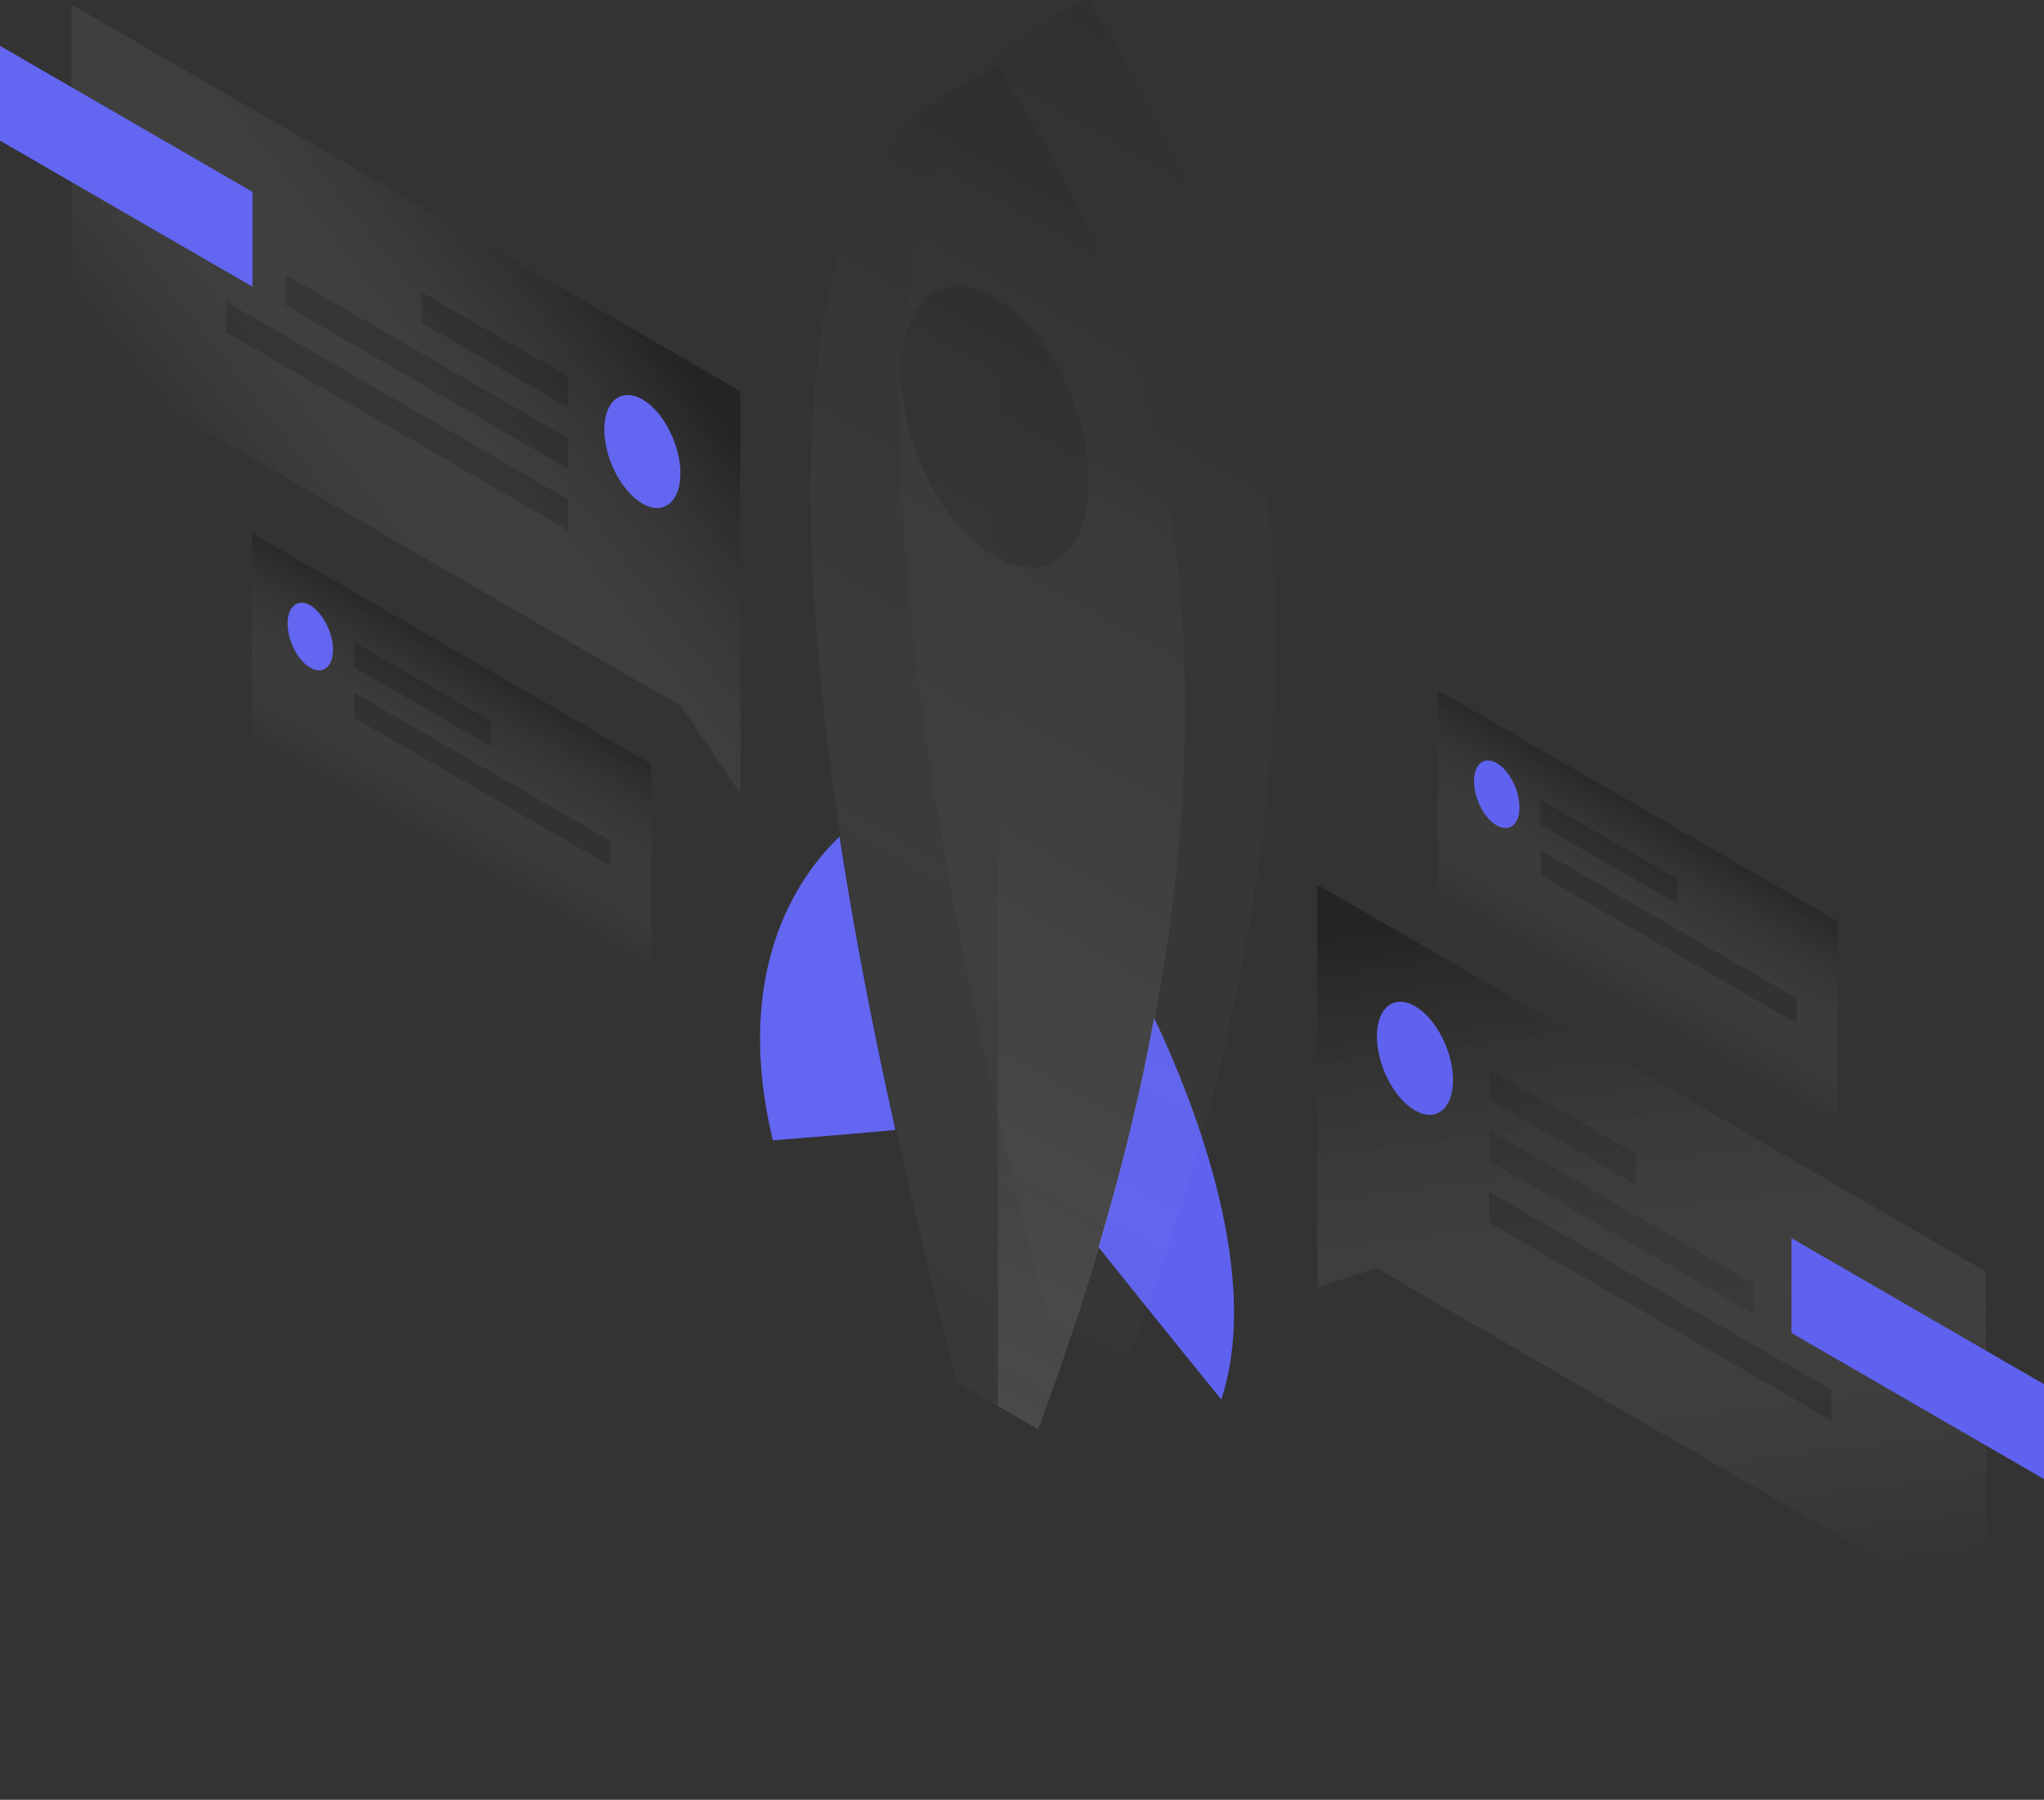 <svg width="426" height="375" viewBox="0 0 426 375" fill="none" xmlns="http://www.w3.org/2000/svg">
<rect x="0" y="0" width="426" height="375" fill="#333333" stroke="none"/>
<path d="M228.937 259.841C237.794 270.932 247.629 283.106 254.529 291.618C262.201 268.507 251.954 236.214 240.523 212.072C237.794 227.083 233.983 242.972 228.937 259.841Z" fill="#5F62EE"/>
<path d="M174.973 174.31C163.593 185.247 153.397 205.675 161.07 237.607C167.97 237.04 177.753 236.266 186.61 235.44C181.564 212.742 177.753 192.469 174.973 174.31Z" fill="#6366F1"/>
<path opacity="0.2" d="M199.483 288.059C135.838 43.229 188.206 22.44 207.979 14.083C227.753 45.344 280.069 126.645 216.373 297.808L199.483 288.059Z" fill="url(#paint0_linear_6_8)"/>
<path opacity="0.1" d="M218.227 273.975C154.581 29.198 206.898 8.357 226.723 0C246.496 31.261 298.813 112.562 235.116 283.725L218.227 273.975Z" fill="url(#paint1_linear_6_8)"/>
<path opacity="0.15" d="M216.373 297.808C280.069 126.645 227.752 45.344 207.979 14.083V292.959L216.373 297.808Z" fill="url(#paint2_linear_6_8)"/>
<path opacity="0.1" d="M226.929 100.284C226.929 115.192 218.175 122.208 207.362 115.966C196.548 109.724 187.794 92.546 187.794 77.638C187.794 62.729 196.548 55.713 207.362 61.955C218.175 68.197 226.929 85.376 226.929 100.284Z" fill="black"/>
<path opacity="0.3" d="M274.508 184.318L413.899 264.948L413.951 337.736L286.866 264.226L274.56 268.249L274.508 184.318Z" fill="url(#paint3_linear_6_8)"/>
<path d="M373.374 277.741V257.984L426 288.42V308.177L373.374 277.741Z" fill="#5F62EE"/>
<path opacity="0.1" d="M310.347 222.75L340.883 240.393V246.789L310.347 229.147V222.75Z" fill="black"/>
<path opacity="0.1" d="M310.399 235.544L365.496 267.424V273.821L310.399 241.94V235.544Z" fill="black"/>
<path opacity="0.15" d="M310.399 248.337L381.716 289.606V296.003L310.399 254.734V248.337Z" fill="black"/>
<path d="M302.829 225.072C302.829 231.056 299.276 233.893 294.899 231.365C290.522 228.837 286.969 221.925 286.969 215.941C286.969 209.957 290.522 207.119 294.899 209.647C299.328 212.175 302.829 219.088 302.829 225.072Z" fill="#5F62EE"/>
<path opacity="0.3" d="M154.272 81.507L14.881 0.929L14.933 73.717L142.017 147.176L154.324 165.438L154.272 81.507Z" fill="url(#paint4_linear_6_8)"/>
<path d="M0 29.301V9.543L52.626 39.98V59.737L0 29.301Z" fill="#6366F1"/>
<path opacity="0.15" d="M118.434 78.514L87.898 60.872V67.269L118.434 84.911V78.514Z" fill="black"/>
<path opacity="0.15" d="M118.434 91.308L59.577 57.261V63.658L118.434 97.705V91.308Z" fill="black"/>
<path opacity="0.15" d="M118.434 104.101L47.116 62.832V69.229L118.434 110.498V104.101Z" fill="black"/>
<path d="M125.951 89.502C125.951 95.487 129.504 102.399 133.881 104.927C138.258 107.455 141.811 104.617 141.811 98.633C141.811 92.649 138.258 85.737 133.881 83.209C129.504 80.733 125.951 83.518 125.951 89.502Z" fill="#6366F1"/>
<path opacity="0.2" d="M135.735 159.196L52.471 111.066V154.501L135.735 202.631V159.196Z" fill="url(#paint5_linear_6_8)"/>
<path opacity="0.15" d="M73.789 133.815L102.316 150.323V155.533L73.789 139.025V133.815Z" fill="black"/>
<path opacity="0.15" d="M73.789 144.287L127.136 175.136V180.398L73.789 149.549V144.287Z" fill="black"/>
<path d="M69.412 135.363C69.412 138.922 67.301 140.625 64.675 139.129C62.049 137.633 59.937 133.506 59.937 129.895C59.937 126.335 62.049 124.633 64.675 126.129C67.249 127.676 69.412 131.803 69.412 135.363Z" fill="#6366F1"/>
<path opacity="0.2" d="M383.003 192.005L299.74 143.875V187.31L383.003 235.492V192.005Z" fill="url(#paint6_linear_6_8)"/>
<path opacity="0.15" d="M321.058 166.676L349.585 183.183V188.394L321.058 171.886V166.676Z" fill="black"/>
<path opacity="0.15" d="M321.109 177.148L374.456 207.996V213.258L321.109 182.41V177.148Z" fill="black"/>
<path d="M316.681 168.223C316.681 171.783 314.57 173.485 311.943 171.989C309.317 170.493 307.206 166.366 307.206 162.755C307.206 159.196 309.317 157.493 311.943 158.989C314.57 160.537 316.681 164.664 316.681 168.223Z" fill="#5F62EE"/>
<defs>
<linearGradient id="paint0_linear_6_8" x1="282.178" y1="22.763" x2="121.675" y2="300.331" gradientUnits="userSpaceOnUse">
<stop/>
<stop offset="1" stop-color="white" stop-opacity="0"/>
</linearGradient>
<linearGradient id="paint1_linear_6_8" x1="300.916" y1="8.684" x2="140.414" y2="286.252" gradientUnits="userSpaceOnUse">
<stop/>
<stop offset="1" stop-color="white" stop-opacity="0"/>
</linearGradient>
<linearGradient id="paint2_linear_6_8" x1="252.328" y1="83.344" x2="128.421" y2="306.512" gradientUnits="userSpaceOnUse">
<stop stop-opacity="0"/>
<stop offset="1" stop-color="white"/>
</linearGradient>
<linearGradient id="paint3_linear_6_8" x1="334.4" y1="186.675" x2="352.487" y2="333.103" gradientUnits="userSpaceOnUse">
<stop/>
<stop offset="1" stop-color="white" stop-opacity="0"/>
</linearGradient>
<linearGradient id="paint4_linear_6_8" x1="123.874" y1="52.361" x2="51.797" y2="108.692" gradientUnits="userSpaceOnUse">
<stop/>
<stop offset="1" stop-color="white" stop-opacity="0"/>
</linearGradient>
<linearGradient id="paint5_linear_6_8" x1="103.484" y1="140.535" x2="84.656" y2="173.096" gradientUnits="userSpaceOnUse">
<stop/>
<stop offset="1" stop-color="white" stop-opacity="0"/>
</linearGradient>
<linearGradient id="paint6_linear_6_8" x1="350.785" y1="173.384" x2="331.957" y2="205.945" gradientUnits="userSpaceOnUse">
<stop/>
<stop offset="1" stop-color="white" stop-opacity="0"/>
</linearGradient>
</defs>
</svg>
